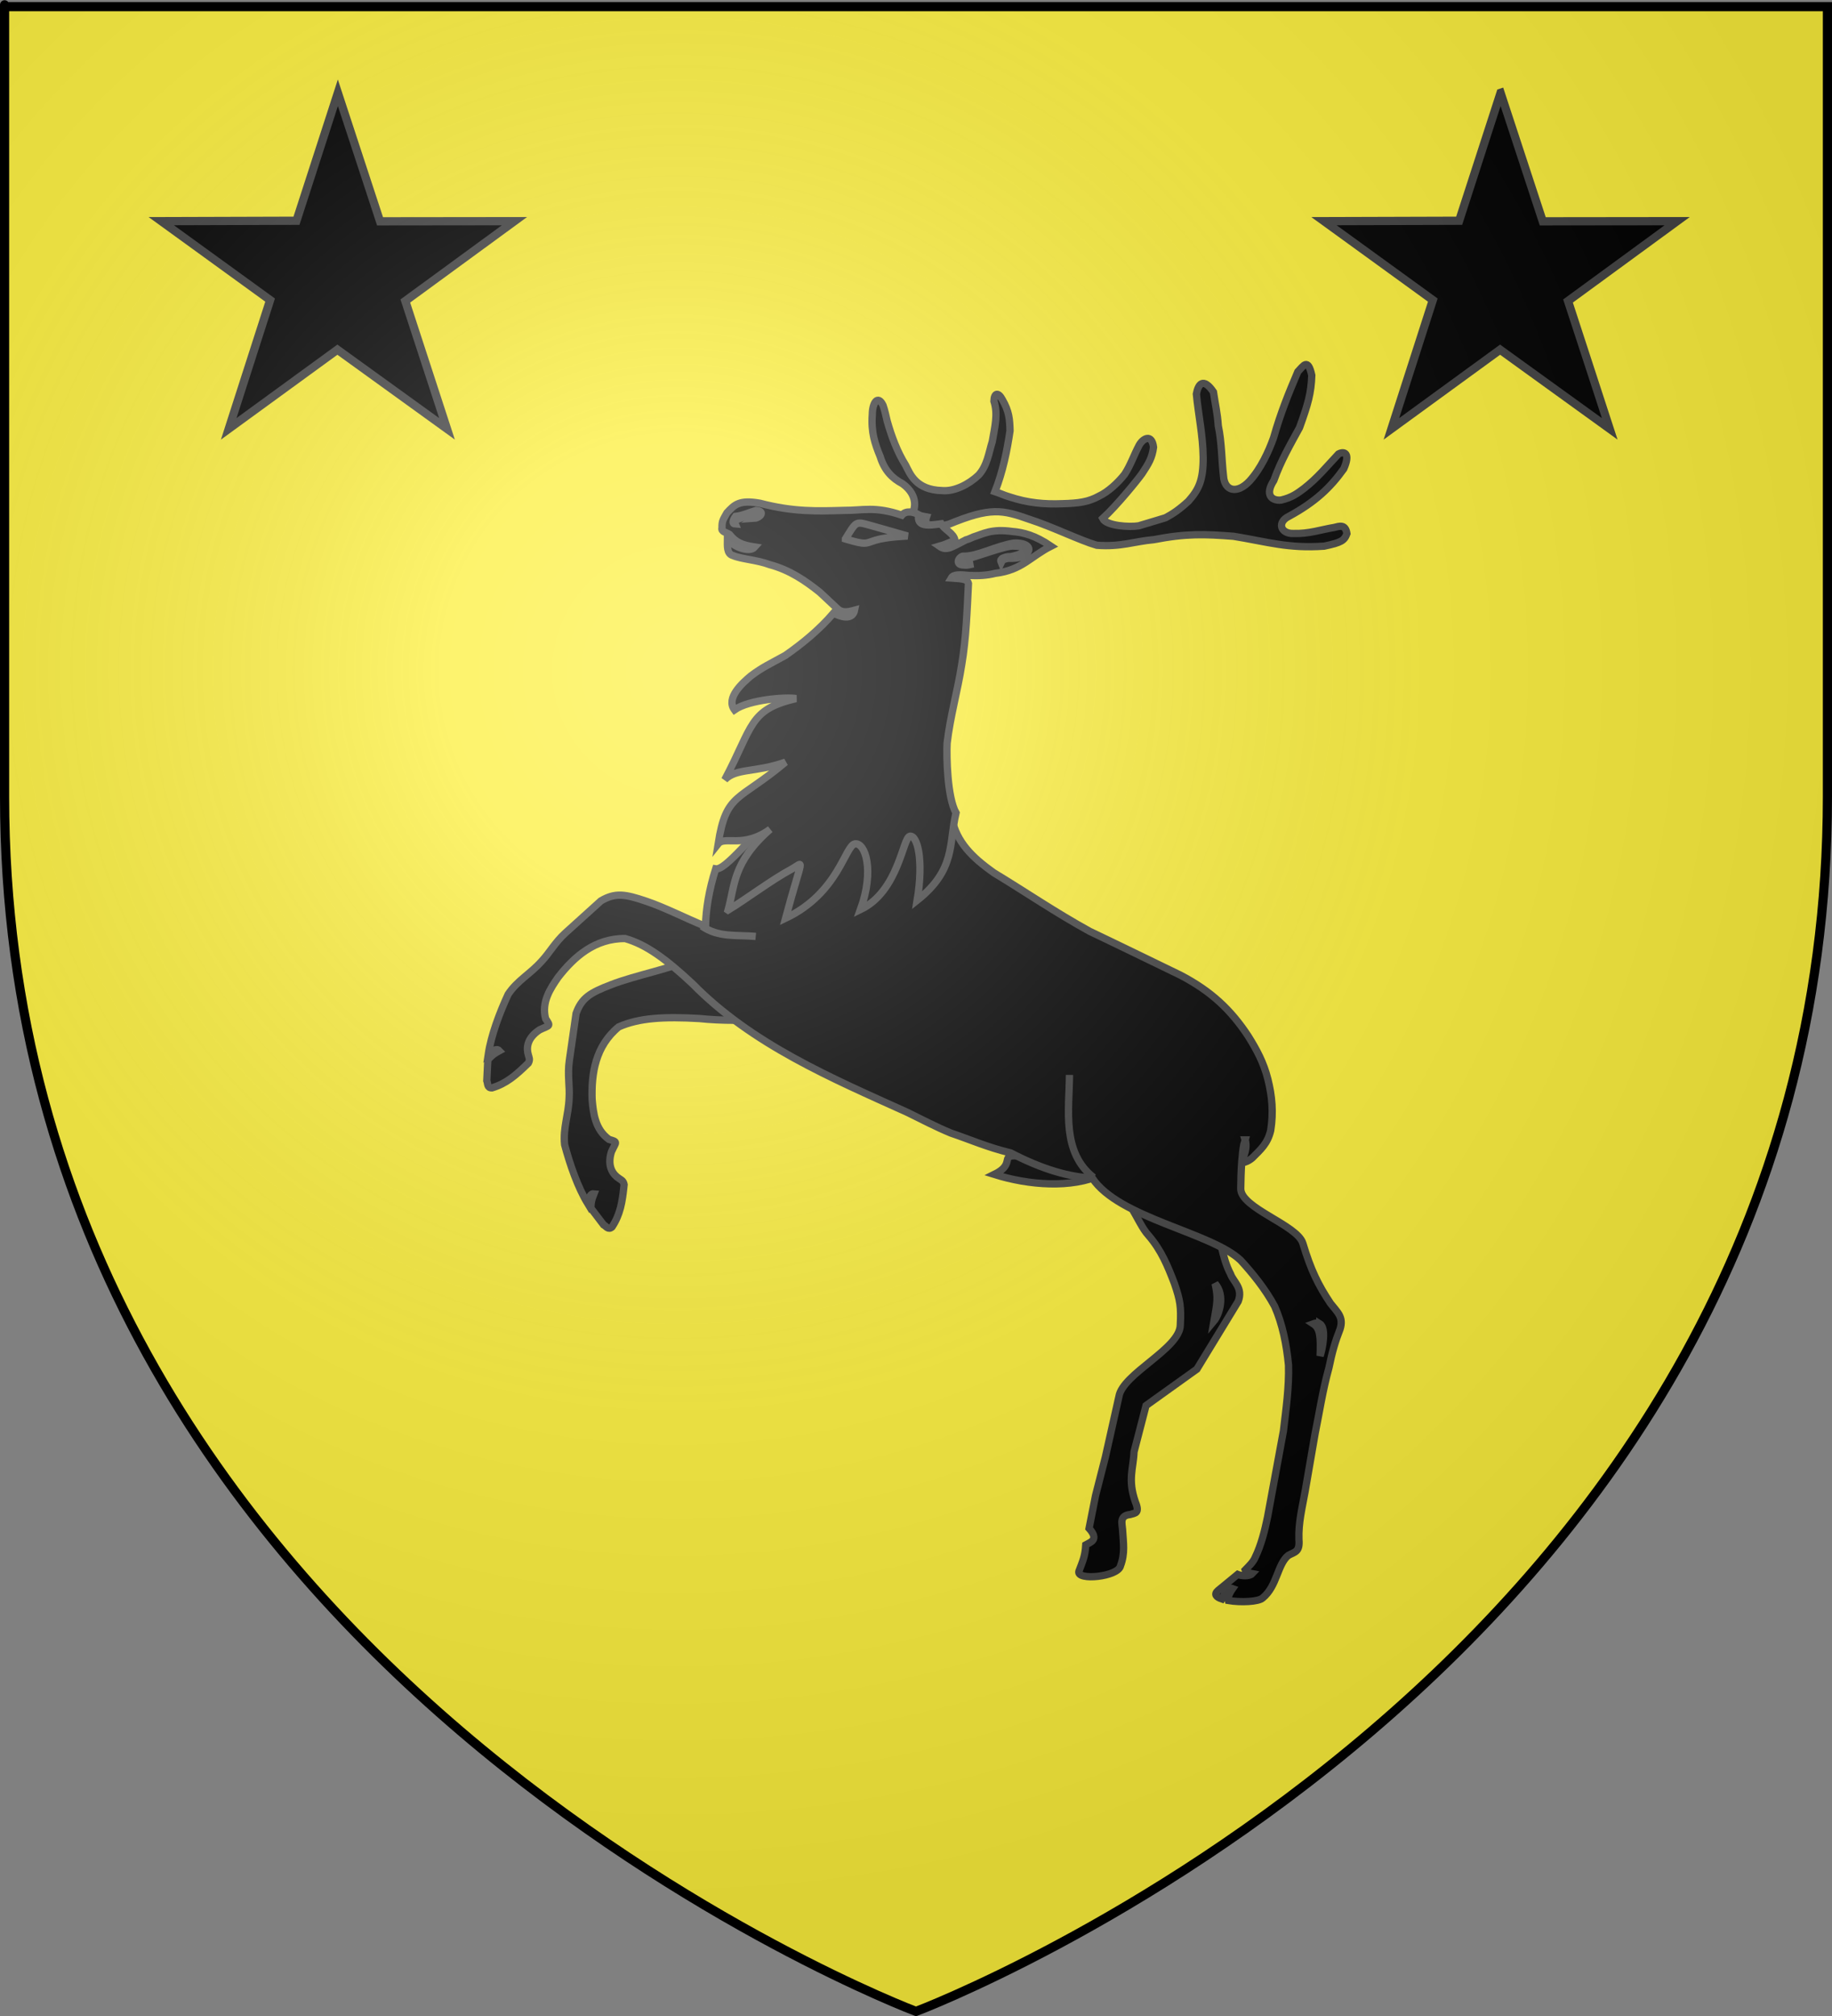<?xml version="1.0" encoding="UTF-8" standalone="no"?>
<!-- Created with Inkscape (http://www.inkscape.org/) -->
<svg xmlns:dc="http://purl.org/dc/elements/1.1/" xmlns:cc="http://creativecommons.org/ns#" xmlns:rdf="http://www.w3.org/1999/02/22-rdf-syntax-ns#" xmlns:svg="http://www.w3.org/2000/svg" xmlns="http://www.w3.org/2000/svg" xmlns:xlink="http://www.w3.org/1999/xlink" version="1.0" width="600" height="660" id="svg2">
  <rect width="100%" height="100%" fill="#808080" stroke="none"/>
  <desc id="desc4">Flag of Canton of Valais (Wallis)</desc>
  <defs id="defs6">
    <linearGradient id="linearGradient2893">
      <stop id="stop2895" style="stop-color:#ffffff;stop-opacity:0.314" offset="0"/>
      <stop id="stop2897" style="stop-color:#ffffff;stop-opacity:0.251" offset="0.19"/>
      <stop id="stop2901" style="stop-color:#6b6b6b;stop-opacity:0.125" offset="0.6"/>
      <stop id="stop2899" style="stop-color:#000000;stop-opacity:0.125" offset="1"/>
    </linearGradient>
    <linearGradient id="linearGradient2885">
      <stop id="stop2887" style="stop-color:#ffffff;stop-opacity:1" offset="0"/>
      <stop id="stop2891" style="stop-color:#ffffff;stop-opacity:1" offset="0.229"/>
      <stop id="stop2889" style="stop-color:#000000;stop-opacity:1" offset="1"/>
    </linearGradient>
    <linearGradient id="linearGradient2955">
      <stop id="stop2867" style="stop-color:#fd0000;stop-opacity:1" offset="0"/>
      <stop id="stop2873" style="stop-color:#e77275;stop-opacity:0.659" offset="0.5"/>
      <stop id="stop2959" style="stop-color:#000000;stop-opacity:0.323" offset="1"/>
    </linearGradient>
    <radialGradient cx="225.524" cy="218.901" r="300" fx="225.524" fy="218.901" id="radialGradient2961" xlink:href="#linearGradient2955" gradientUnits="userSpaceOnUse" gradientTransform="matrix(-4.167939e-4,2.183,-1.884,-3.599562e-4,615.597,-289.121)"/>
    <polygon points="0.588,0.809 -0.951,-0.309 0.951,-0.309 -0.588,0.809 0,-1 0,-1 " transform="scale(53,53)" id="star"/>
    <clipPath id="clip">
      <path d="m 0,-200 0,800 300,0 0,-800 -300,0 z" id="path10"/>
    </clipPath>
    <radialGradient cx="225.524" cy="218.901" r="300" fx="225.524" fy="218.901" id="radialGradient1911" xlink:href="#linearGradient2955" gradientUnits="userSpaceOnUse" gradientTransform="matrix(-4.167939e-4,2.183,-1.884,-3.599562e-4,615.597,-289.121)"/>
    <radialGradient cx="225.524" cy="218.901" r="300" fx="225.524" fy="218.901" id="radialGradient2865" xlink:href="#linearGradient2955" gradientUnits="userSpaceOnUse" gradientTransform="matrix(0,1.749,-1.593,-1.049767e-7,551.788,-191.29)"/>
    <radialGradient cx="225.524" cy="218.901" r="300" fx="225.524" fy="218.901" id="radialGradient2871" xlink:href="#linearGradient2955" gradientUnits="userSpaceOnUse" gradientTransform="matrix(0,1.386,-1.323,-5.741131e-8,-158.082,-109.541)"/>
    <radialGradient cx="221.445" cy="226.331" r="300" fx="221.445" fy="226.331" id="radialGradient3163" xlink:href="#linearGradient2893" gradientUnits="userSpaceOnUse" gradientTransform="matrix(1.353,0,0,1.349,-77.629,-85.747)"/>
    <radialGradient cx="-483.508" cy="153.928" r="300" fx="-483.508" fy="153.928" id="radialGradient14758" xlink:href="#linearGradient2955-8" gradientUnits="userSpaceOnUse" gradientTransform="matrix(0,2.342,-2.291,0,562.913,1323.77)"/>
    <radialGradient cx="-483.508" cy="153.928" r="300" fx="-483.508" fy="153.928" id="radialGradient13767" xlink:href="#linearGradient2955-8" gradientUnits="userSpaceOnUse" gradientTransform="matrix(0,2.342,-2.291,0,562.913,1323.77)"/>
    <radialGradient cx="-483.508" cy="153.928" r="300" fx="-483.508" fy="153.928" id="radialGradient1357" xlink:href="#linearGradient2955-8" gradientUnits="userSpaceOnUse" gradientTransform="matrix(0,2.342,-2.291,0,562.913,1323.77)"/>
    <radialGradient cx="225.524" cy="218.901" r="300" fx="225.524" fy="218.901" id="radialGradient1911-7" xlink:href="#linearGradient2955-8" gradientUnits="userSpaceOnUse" gradientTransform="matrix(-4.167939e-4,2.183,-1.884,-3.599562e-4,1395.597,-309.121)"/>
    <clipPath id="clip-5">
      <path d="m 0,-200 0,800 300,0 0,-800 -300,0 z" id="path10-1"/>
    </clipPath>
    <polygon points="0.588,0.809 -0.951,-0.309 0.951,-0.309 -0.588,0.809 0,-1 0,-1 " transform="scale(53,53)" id="star-5"/>
    <radialGradient cx="225.524" cy="218.901" r="300" fx="225.524" fy="218.901" id="radialGradient2961-4" xlink:href="#linearGradient2955-8" gradientUnits="userSpaceOnUse" gradientTransform="matrix(-4.167939e-4,2.183,-1.884,-3.599562e-4,615.597,-289.121)"/>
    <linearGradient id="linearGradient2955-8">
      <stop id="stop2965" style="stop-color:#ffffff;stop-opacity:0" offset="0"/>
      <stop id="stop2959-2" style="stop-color:#000000;stop-opacity:0.646" offset="1"/>
    </linearGradient>
  </defs>
  <g id="layer3" style="display:inline">
    <path d="m 300,658.5 c 0,0 298.5,-112.32 298.5,-397.772 0,-285.452 0,-258.552 0,-258.552 l -597,0 0,258.552 C 1.5,546.18 300,658.5 300,658.5 z" id="path2855" style="fill:#fcef3c;fill-opacity:1;fill-rule:evenodd;stroke:none"/>
    <g transform="matrix(0.9,0,0,0.9,30.024,33.988)" id="g3075" style="fill:#000000;fill-opacity:1;stroke:#414141;stroke-opacity:1">
      <path d="m 246.688,332.665 c -7.895,0.923 -17.725,0.903 -25.55,0.065 -12.916,-0.737 -21.976,-0.228 -29.351,3.041 -8.579,7.056 -9.971,17.12 -9.677,26.413 0.435,4.955 1.071,10.897 6.14,14.524 3.391,1.016 2.593,0.765 0.883,4.513 -1.698,5.464 0.727,8.398 2.806,9.718 0.611,0.476 1.524,0.705 1.821,2.205 -0.667,6.477 -1.403,10.846 -4.406,15.416 -1.379,1.203 -2.077,-0.256 -3.088,-0.795 l -4.632,-6.107 c 0.123,-2.66 0.469,-3.397 1.169,-5.189 -1.141,-0.14 -1.819,1.028 -2.329,3.517 -3.612,-5.943 -6.45,-14.183 -8.362,-21.34 -0.651,-6.064 1.427,-10.828 1.633,-16.987 0.277,-4.16 -0.655,-8.476 0.067,-13.558 l 2.462,-17.205 c 2.041,-5.714 5.147,-7.547 12.771,-10.472 8.932,-3.485 22.04,-5.828 30.758,-9.881 0.732,-0.44 4.724,-1.331 9.38,-6.353 l 17.505,28.477 z" id="path2456" style="fill:#000000;fill-opacity:1;fill-rule:evenodd;stroke:#414141;stroke-width:2.657;stroke-miterlimit:4;stroke-opacity:1;stroke-dasharray:none;display:inline"/>
      <g transform="matrix(1.893,0.9,-0.9,1.893,257.402,86.867)" id="g11258" style="fill:#000000;fill-opacity:1;stroke:#414141;stroke-width:1.268;stroke-miterlimit:4;stroke-opacity:1;stroke-dasharray:none"/>
      <path d="m 408.747,405.002 c 1.687,6.039 2.509,14.703 5.69,20.649 0.957,2.817 4.668,5.041 2.788,9.975 l -15.032,24.64 -18.508,13.254 -4.371,16.847 c -0.23,6.021 -2.35,10.025 0.459,18.113 1.753,4.286 -0.015,4.108 -1.901,4.673 -3.97,0.405 -2.876,3.407 -2.744,5.39 0.318,5.23 0.973,8.652 -0.733,13.25 -0.81,4.051 -16.083,5.531 -15.148,2.014 1.431,-3.778 2.26,-5.46 2.51,-9.647 1.451,-0.854 5.094,-1.675 1.199,-5.969 l 2.378,-12.025 3.569,-13.972 4.912,-21.936 c 1.343,-8.362 22.181,-17.396 22.338,-26.014 0.348,-6.653 -0.052,-9.021 -2.125,-15.092 -2.418,-6.316 -4.754,-12.113 -9.468,-17.563 -4.229,-4.555 -7.836,-17.126 -13.633,-16.072 11.032,-4.339 26.522,5.651 37.819,9.477 l 9.2e-4,0.006 z m 0.067,24.141 c 1.199,5.358 0.765,6.877 -0.405,13.616 1.842,-2.194 4.245,-9.149 0.405,-13.616 z" id="path3142" style="fill:#000000;fill-opacity:1;fill-rule:evenodd;stroke:#414141;stroke-width:2.657;stroke-miterlimit:4;stroke-opacity:1;stroke-dasharray:none;display:inline"/>
      <path d="m 367.263,384.605 c -1.756,-0.64 -12.929,3.509 -18.435,1.151 -4.343,-1.86 -6.94,-3.476 -13.531,-3.076 -4.015,0.244 0.367,3.231 -6.835,6.762 12.6,3.941 28.055,5.157 39.138,0.064 3.773,-2.131 4.272,-2.709 -0.336,-4.9 z" id="path2420" style="fill:#000000;fill-opacity:1;fill-rule:evenodd;stroke:#414141;stroke-width:2.657;stroke-linecap:butt;stroke-linejoin:miter;stroke-miterlimit:4;stroke-opacity:1;stroke-dasharray:none"/>
      <path d="m 294.782,241.209 c -29.755,-14.351 -60.407,38.29 -67.71,37.077 -2.442,7.738 -3.564,14.662 -3.695,20.924 -7.296,-2.999 -15.026,-6.957 -21.527,-9.131 -7.729,-2.634 -11.318,-3.225 -16.545,-0.142 L 172.412,301.583 c -3.808,3.442 -5.858,7.358 -8.734,10.376 -4.101,4.599 -8.737,6.879 -12.12,11.954 -3.114,6.723 -6.19,14.884 -7.22,21.762 1.985,-1.585 3.225,-2.057 4.012,-1.219 -1.686,0.928 -2.397,1.313 -4.194,3.278 l -0.369,7.61 c 0.432,1.062 0.054,2.654 1.884,2.612 5.232,-1.588 8.584,-4.481 13.242,-9.029 0.732,-1.342 0.182,-2.116 0.017,-2.873 -0.752,-2.345 -0.726,-6.108 4.076,-9.219 3.713,-1.784 4.128,-1.103 2.173,-4.055 -1.573,-6.032 1.766,-11.013 4.603,-15.098 5.724,-7.327 13.228,-14.126 24.336,-14.053 7.758,2.21 15.045,7.592 24.495,16.427 21.71,22.11 50.539,34.299 78.265,46.834 5.136,2.524 10.386,5.271 15.749,7.488 7.326,2.479 13.217,5.162 21.812,7.244 11.968,6.202 21.522,8.756 29.674,9.143 9.814,14.676 43.031,19.613 53.974,29.883 4.183,4.574 8.981,10.388 12.418,16.815 2.82,6.461 4.287,13.718 5.031,21.395 0.216,8.038 -0.915,15.839 -1.854,23.884 l -5.791,31.391 c -1,4.805 -2.312,10.124 -4.466,14.55 -0.672,1.744 -2.467,3.409 -3.696,4.679 0.248,0.956 1.742,1.122 2.576,1.286 -1.06,1.13 -4.023,0.836 -5.293,0.303 l -7.139,5.862 c -1.568,1.365 -0.666,2.366 1.373,3.043 1.079,-2.039 2.38,-4.359 3.937,-3.768 -0.551,0.769 -1.964,2.968 -1.573,4.34 4.518,0.762 10.975,0.495 12.512,-0.917 5.274,-4.289 5.333,-12.261 9.325,-15.489 2.323,-1.321 4.271,-1.135 3.871,-5.822 -0.227,-5.961 1.219,-11.685 2.231,-17.329 l 3.598,-20.848 c 1.646,-8.14 2.86,-16.226 5.091,-24.245 1.203,-5.84 2.256,-9.498 4.054,-14.072 1.389,-4.42 -0.988,-6.138 -3.505,-9.39 -4.459,-6.702 -7.099,-12.026 -10.041,-21.815 -2.011,-6.691 -22.744,-12.812 -22.6,-19.932 0.033,-2.915 0.116,-6.17 0.335,-9.342 1.251,-0.168 2.545,-0.689 3.852,-1.785 3.044,-3.069 5.585,-5.174 6.711,-9.989 1.052,-6.605 0.524,-12.526 -1.04,-18.7 -1.566,-6.179 -4.096,-10.72 -7.119,-15.583 -6.242,-9.492 -13.421,-16.364 -24.784,-22.265 -10.98,-5.306 -21.959,-10.685 -32.904,-15.889 -12.495,-6.86 -23.314,-14.301 -34.968,-21.345 -7.788,-5.541 -13.461,-11.028 -15.276,-19.829 -5.882,-9.831 -11.999,-15.654 -18.175,-18.633 z m 124.973,135.673 c 0.557,1.811 0.418,4.189 -1.19,7.403 0.161,-2.003 0.363,-3.969 0.703,-5.734 0.217,-0.548 0.339,-1.117 0.487,-1.669 z m 27.172,66.916 c 2.569,1.603 0.849,9.513 0.107,11.637 0.257,-6.777 0.067,-10.006 -2.485,-11.664 0.716,-0.263 1.322,-0.292 1.804,-0.184 0.211,0.047 0.402,0.105 0.574,0.212 z" id="path3156" style="fill:#000000;fill-opacity:1;fill-rule:evenodd;stroke:#414141;stroke-width:2.657;stroke-miterlimit:4;stroke-opacity:1;stroke-dasharray:none;display:inline"/>
      <path d="m 222.052,299.103 c 6.004,4.271 12.807,3.13 19.603,3.759" id="path2458" style="fill:#000000;fill-opacity:1;stroke:#414141;stroke-width:2.657;stroke-linecap:butt;stroke-linejoin:miter;stroke-miterlimit:4;stroke-opacity:1;stroke-dasharray:none"/>
      <path d="m 364.598,390.566 c -11.701,-9.201 -8.865,-24.558 -8.776,-37.323" id="path2466" style="fill:#000000;fill-opacity:1;stroke:#414141;stroke-width:2.657;stroke-linecap:butt;stroke-linejoin:miter;stroke-miterlimit:4;stroke-opacity:1;stroke-dasharray:none"/>
      <g transform="matrix(1.708,0.471,-0.471,1.708,59.095,-32.728)" id="g2478" style="fill:#000000;fill-opacity:1;stroke:#414141;stroke-width:1.5;stroke-miterlimit:4;stroke-opacity:1;stroke-dasharray:none">
        <g transform="translate(26.048,-139.058)" id="g2468" style="fill:#000000;fill-opacity:1;stroke:#414141;stroke-width:1.5;stroke-miterlimit:4;stroke-opacity:1;stroke-dasharray:none;display:inline">
          <path d="m 131.422,202.157 c 0.467,-0.638 0.636,-4.018 -3.441,-5.51 -2.337,-0.51 -4.282,-1.633 -5.896,-4.148 -1.742,-2.259 -3.143,-4.271 -3.864,-7.935 -0.589,-2.172 -0.052,-4.273 1.636,-2.367 0.645,0.935 1.114,1.877 1.709,2.943 1.658,2.727 3.647,5.5 6.028,7.674 1.366,1.49 3.361,4.352 8.651,3.025 2.507,-0.468 4.919,-2.715 6.32,-5.015 1.232,-2.385 0.806,-5.021 0.895,-7.406 -0.296,-2.941 -0.3,-5.718 -1.872,-8.103 -0.424,-1.703 0.37,-2.026 1.558,-0.783 2.04,2.002 2.561,3.552 3.243,5.769 0.508,4.132 0.808,8.515 0.341,12.86 1.019,0.041 2.104,0.251 3.125,0.251 3.994,0.211 7.427,-0.425 10.87,-1.534 3.228,-0.978 5.091,-1.786 6.834,-3.492 1.571,-1.32 3.051,-3.695 3.9,-5.74 0.678,-2.13 0.769,-4.225 1.279,-6.528 0.382,-1.577 1.862,-3.034 2.963,-0.398 0.308,2.215 -0.08,3.525 -0.845,5.868 -0.467,1.32 -3.257,7.74 -5.338,11.023 1.141,1.264 5.786,0.288 7.528,-0.52 1.401,-0.893 3.42,-2.122 4.865,-3.058 1.273,-1.191 2.346,-2.466 3.652,-4.557 1.36,-2.794 1.829,-4.843 0.511,-9.489 -1.273,-4.389 -3.228,-8.017 -4.801,-12.151 -0.169,-2.026 0.407,-3.724 3.265,-1.333 0.978,2.215 2,4.095 2.809,6.439 1.614,3.11 2.505,6.513 3.78,9.667 1.025,2.942 3.714,2.866 5.446,-0.458 1.53,-3.025 2.166,-6.896 2.377,-9.878 0.042,-5.326 0.556,-9.6 1.195,-14.373 0.796,-1.428 1.209,-3.396 2.964,-0.049 0.853,3.577 0.831,5.854 0.432,11.012 -0.934,4.005 -1.872,7.505 -2.211,11.894 -1.05,3.308 0.698,4.151 2.484,3.469 2.081,-1.107 2.962,-2.335 3.937,-3.57 2.125,-2.854 3.278,-5.547 4.939,-8.699 1.031,-0.96 2.371,-0.784 1.852,2.66 -1.658,4.516 -3.871,8.152 -8.248,12.371 -2.083,1.807 -0.777,3.956 1.817,3.162 3.143,-0.767 5.218,-2.258 7.727,-3.408 0.978,-0.553 2.05,-1.324 2.869,0.524 -0.126,1.534 -0.641,2.072 -3.836,3.726 -7.053,2.471 -11.309,2.217 -18.447,2.984 -5.863,1.15 -9.43,1.961 -15.636,5.03 -3.782,1.405 -6.128,3.278 -10.974,4.217 -3.61,-0.041 -9.726,-1.237 -14.698,-1.45 -5.948,-0.425 -8.401,-0.324 -15.71,5.342 -3.22,1.939 -4.97,1.695 -4.859,-0.205 l -3.135,0.251" id="path2470" style="fill:#000000;fill-opacity:1;fill-rule:evenodd;stroke:#414141;stroke-width:1.5;stroke-miterlimit:4;stroke-opacity:1;stroke-dasharray:none"/>
        </g>
        <path d="m 142.771,151.51 c 0.03,-5.249 -1.744,-9.686 3.917,-18.297 -4.235,5.311 -8.678,3.757 -9.504,5.707 -1.198,-10.639 1.703,-9.396 8.872,-19.827 -5.402,3.757 -9.453,3.84 -11.06,6.797 2.72,-12.254 0.941,-15.199 9.674,-19.954 -1.8,0.137 -9.14,2.669 -11.564,5.591 -2.379,-1.863 0.056,-5.68 1.403,-7.624 1.868,-2.429 3.278,-3.546 5.7,-5.931 2.616,-3.135 5.291,-6.876 7.227,-10.999 3.106,0.621 4.102,-0.367 4.011,-1.72 -1.66,0.999 -2.499,1.121 -3.459,0.645 -1.473,-0.771 -2.949,-1.542 -4.425,-2.315 -3.399,-1.449 -7.107,-2.764 -11.442,-2.721 -2.633,-0.255 -5.913,0.462 -7.74,0.207 -1.337,0 -1.61,-1.544 -1.997,-2.999 1.426,1.231 5.148,1.629 5.867,0.118 -2.691,0.319 -4.02,0.112 -5.706,-1.111 -0.678,-0.255 -1.843,-0.019 -1.843,-0.914 -0.424,-1.364 -0.18,-1.776 0.159,-3.225 1.062,-2.045 1.714,-3.276 5.989,-3.696 7.181,-0.083 11.93,-1.604 17.072,-3.181 3.695,-0.98 5.832,-2.547 11.697,-2.205 0.533,-1.181 2.143,-1.33 3.315,-1.011 0.254,2.557 2.439,1.651 4.948,0.572 1.147,1.107 2.963,1.127 3.643,2.533 -1.217,0.845 -1.488,1.22 -2.767,2.002 1.676,0.597 2.395,-0.425 4.887,-2.694 0.3,-0.131 1.133,-0.837 1.345,-1.007 1.783,-1.15 3.123,-2.64 7.372,-3.195 2.251,-0.425 4.703,-0.487 8.486,0.789 -3.526,3.196 -4.444,6.327 -9.544,8.414 -1.473,0.847 -3.201,1.44 -5.101,1.859 -1.729,0.294 -3.141,0.588 -3.364,1.475 2.604,-0.551 3.288,-0.59 3.697,0.135 1.165,5.218 2.554,11.033 3.094,16.402 0.636,5.495 0.552,10.919 1.401,16.373 0.552,2.555 2.97,10.722 5.564,13.32 0.225,6.462 3.107,11.173 -2.918,19.422 -0.909,-8.593 -3.601,-12.95 -4.946,-12.28 -1.345,0.67 0.8,11.481 -5.778,17.22 0.681,-8.615 -2.741,-13.558 -4.664,-12.718 -1.923,0.84 -0.531,10.597 -9.69,18.513 -0.084,-13.697 0.771,-12.206 -1.594,-9.946 -3.244,3.1 -7.357,8.425 -10.233,11.477 z m 35.048,-84.522 c -0.029,-0.027 0.889,-0.781 1.511,-0.823 3.491,-1.716 3.462,-3.196 0.157,-2.304 -1.672,0.24 -7.597,4.787 -8.907,5.193 -1.069,0.982 1.426,0.736 1.864,0.537 -0.545,0.28 -1.079,0.64 -1.779,0.736 -1.868,0.553 -1.53,-1.32 -0.678,-1.703 2.761,-0.638 5.863,-3.749 9.263,-5.326 2.591,-0.893 3.994,-0.041 3.187,1.32 -0.678,1.276 -2.251,1.662 -3.484,2.002 -0.779,0.408 -0.976,0.624 -1.068,1.127 -0.211,-0.28 -0.312,-0.246 -0.062,-0.758 l -0.002,0 z m -51.151,5.5 c 0.75,-0.839 0.732,-1.385 0.048,-1.233 -1.155,0.767 -2.224,1.483 -3.237,2.271 -0.711,-0.23 -0.595,0.864 -0.351,1.177 -0.644,0.138 -0.74,-0.5 -0.357,-1.521 1.444,-0.595 2.463,-1.533 3.738,-2.3 1.996,-0.381 1.104,1.277 0.159,1.606 z" id="path2472" style="fill:#000000;fill-opacity:1;fill-rule:evenodd;stroke:#414141;stroke-width:1.5;stroke-miterlimit:4;stroke-opacity:1;stroke-dasharray:none;display:inline"/>
        <path d="m 27.393,57.274 a 1.198,1.248 0 1 1 -2.395,0 1.198,1.248 0 1 1 2.395,0 z" transform="translate(123.825,11.907)" id="path2474" style="fill:#000000;fill-opacity:1;stroke:#414141;stroke-width:1.5;stroke-miterlimit:4;stroke-opacity:1;stroke-dasharray:none"/>
        <path d="m 145.75,71.648 c 1.152,-3.988 1.049,-4.053 3.801,-4.051 2.752,0.002 8.359,0.072 8.359,0.072 0,0 -4.085,1.281 -6.071,2.54 -1.986,1.259 -1.508,1.527 -6.089,1.44 z" id="path2476" style="fill:#000000;fill-opacity:1;stroke:#414141;stroke-width:1.5;stroke-linecap:butt;stroke-linejoin:miter;stroke-miterlimit:4;stroke-opacity:1;stroke-dasharray:none;display:inline"/>
      </g>
    </g>
    <path d="m 110.655,30.38 13.811,42.074 44.028,-0.051 -35.747,26.136 13.654,41.858 L 110.498,114.476 74.908,140.396 88.465,98.24 52.816,72.402 97.098,72.269 110.655,30.38 z" id="path8347" style="fill:#000000;fill-opacity:1;stroke:#414141;stroke-width:2.7;stroke-miterlimit:4;stroke-opacity:1;stroke-dasharray:none;stroke-dashoffset:0"/>
    <path d="m 491.453,30.38 13.811,42.074 44.028,-0.051 -35.747,26.136 13.654,41.858 -35.904,-25.921 -35.59,25.921 13.557,-42.156 -35.65,-25.838 44.282,-0.133 13.557,-41.889 z" id="path8347-1" style="fill:#000000;fill-opacity:1;stroke:#414141;stroke-width:2.7;stroke-miterlimit:4;stroke-opacity:1;stroke-dasharray:none;stroke-dashoffset:0;display:inline"/>
  </g>
  <g id="layer4"/>
  <g id="layer2">
    <path d="m 300,658.5 c 0,0 298.5,-112.32 298.5,-397.772 0,-285.452 0,-258.552 0,-258.552 l -597,0 0,258.552 C 1.5,546.18 300,658.5 300,658.5 z" id="path2875" style="fill:url(#radialGradient3163);fill-opacity:1;fill-rule:evenodd;stroke:none"/>
  </g>
  <g id="layer1">
    <path d="m 300,658.5 c 0,0 -298.5,-112.32 -298.5,-397.772 0,-285.452 0,-258.552 0,-258.552 l 597,0 0,258.552 c 0,285.452 -298.5,397.772 -298.5,397.772 z" id="path1411" style="fill:none;stroke:#000000;stroke-width:3;stroke-linecap:butt;stroke-linejoin:miter;stroke-miterlimit:4;stroke-opacity:1;stroke-dasharray:none"/>
  </g>
</svg>